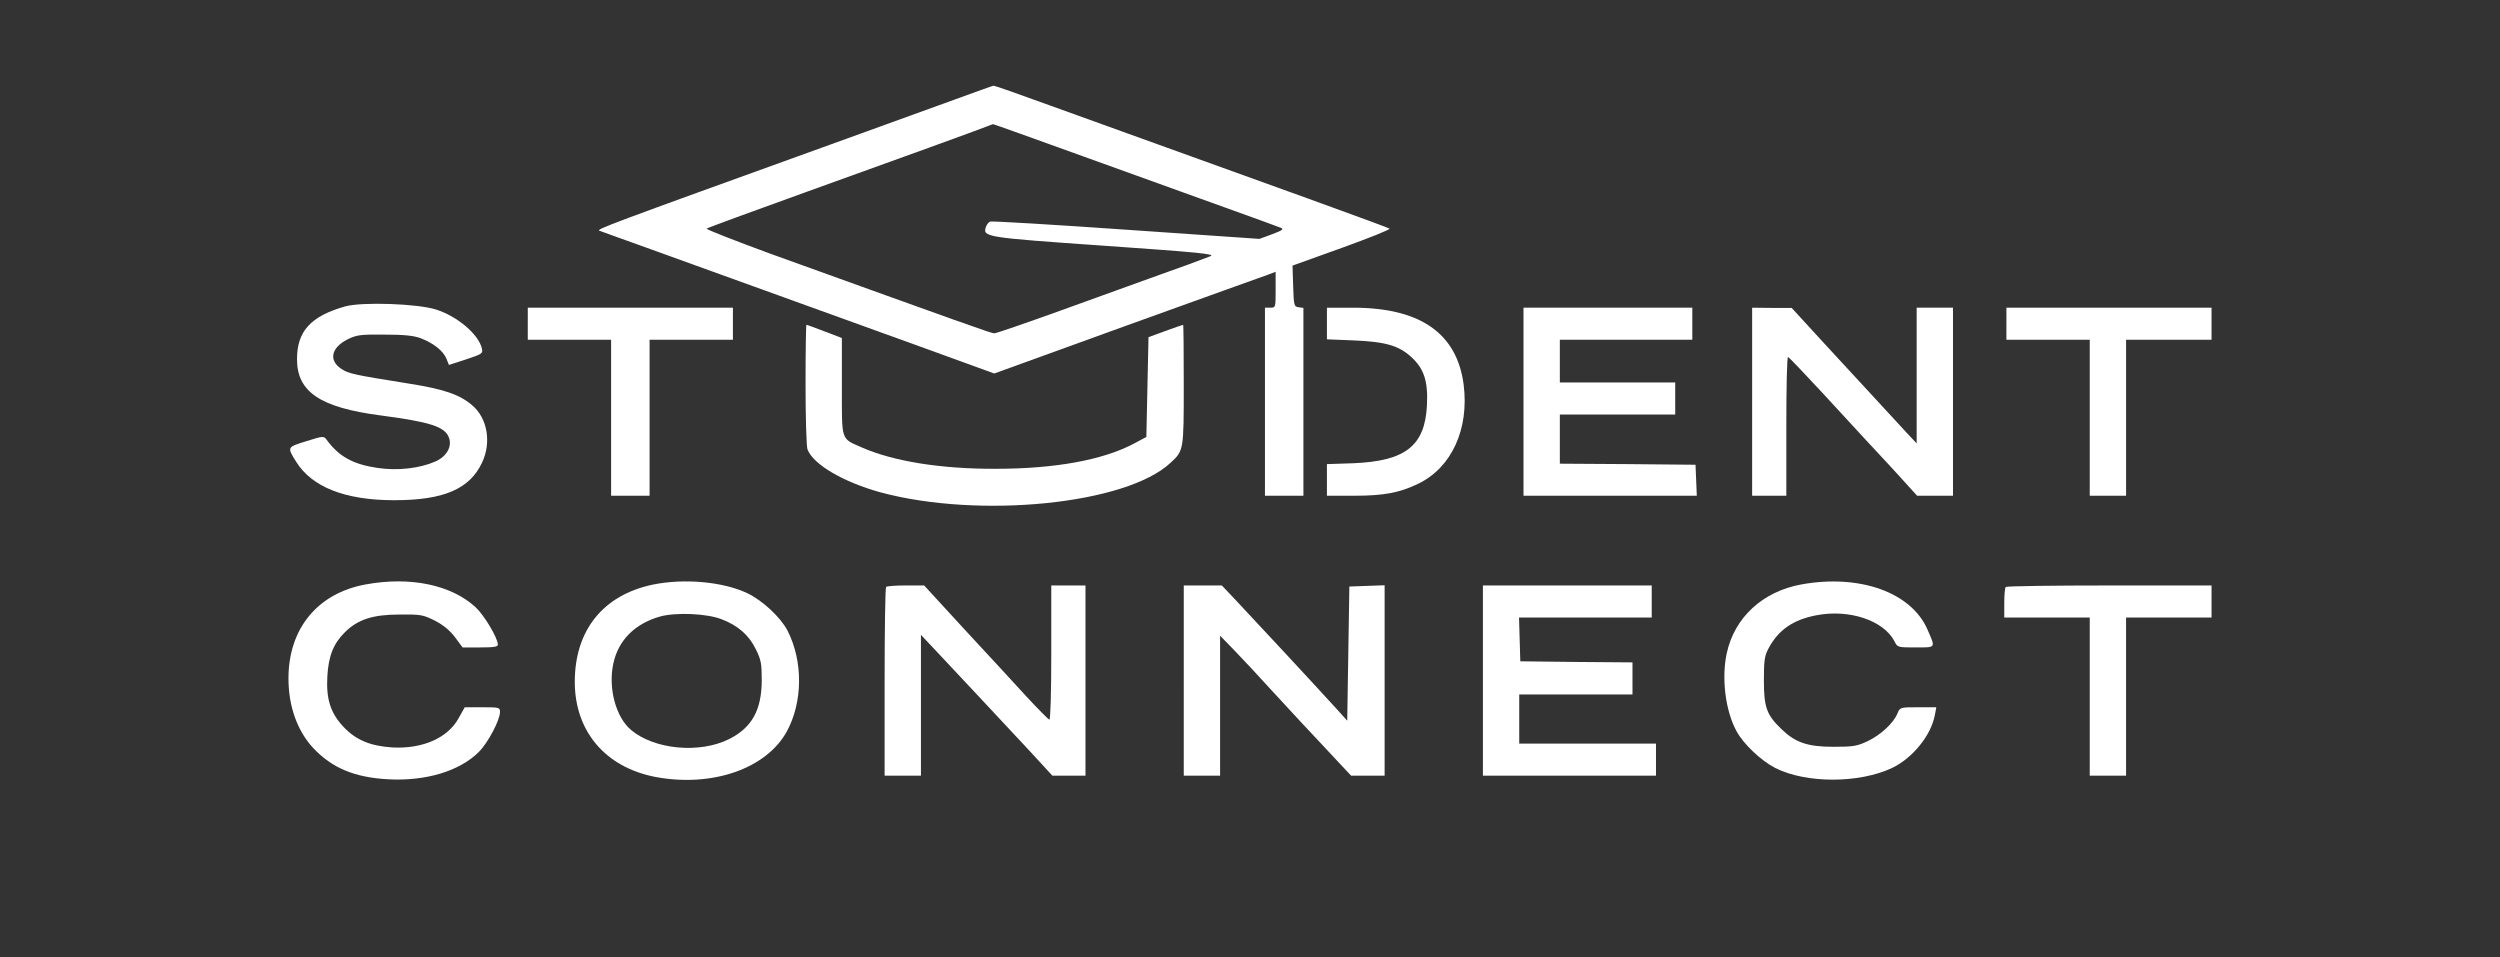 <?xml version="1.0" standalone="no"?>
<!DOCTYPE svg PUBLIC "-//W3C//DTD SVG 20010904//EN"
 "http://www.w3.org/TR/2001/REC-SVG-20010904/DTD/svg10.dtd">
<svg version="1.0" xmlns="http://www.w3.org/2000/svg"
 width="1170pt" height="448pt" viewBox="0 0 1170 448"
 preserveAspectRatio="xMidYMid meet">

<rect x="0" y="0" width="1170" height="448" fill="#333333" stroke="none"/>

<g transform="translate(0,448) scale(0.1,-0.1)"
fill="#ffffff" stroke="none">
<path d="M4465 4013 c-99 -36 -360 -130 -580 -210 -1050 -379 -1098 -397
-1079 -403 11 -4 109 -40 219 -79 187 -68 423 -153 1284 -464 l344 -125 621
225 c342 123 638 230 659 237 l37 14 0 -84 c0 -83 0 -84 -25 -84 l-25 0 0
-440 0 -440 90 0 90 0 0 439 0 440 -22 3 c-22 3 -23 8 -26 99 l-3 96 231 83
c127 46 228 86 223 90 -7 6 -496 183 -1588 576 -143 52 -262 94 -265 93 -3 0
-86 -30 -185 -66z m602 -264 c230 -83 528 -190 663 -239 135 -48 254 -92 264
-96 16 -6 8 -12 -40 -30 l-60 -22 -624 43 c-343 24 -629 41 -636 38 -8 -3 -16
-14 -20 -25 -15 -47 -8 -49 553 -88 445 -31 523 -39 498 -49 -43 -17 -141 -53
-285 -104 -69 -25 -257 -93 -418 -151 -161 -58 -300 -106 -309 -106 -14 0
-139 45 -1046 372 -169 62 -304 115 -300 118 5 4 217 82 473 174 371 133 856
309 867 315 1 1 190 -67 420 -150z"/>
<path d="M1615 3046 c-161 -46 -225 -116 -225 -247 0 -153 108 -226 390 -263
235 -31 302 -53 321 -104 16 -42 -11 -89 -64 -112 -72 -32 -177 -44 -270 -30
-115 17 -181 53 -240 134 -12 16 -18 15 -94 -9 -90 -28 -90 -27 -47 -96 74
-119 230 -180 459 -180 231 0 353 52 411 176 45 95 25 209 -47 269 -59 50
-132 75 -297 101 -256 41 -281 46 -315 69 -60 40 -47 99 30 138 43 21 61 23
173 22 92 0 137 -5 169 -17 60 -23 105 -59 120 -95 l12 -30 80 26 c76 25 80
28 74 52 -16 66 -114 149 -213 181 -86 28 -347 37 -427 15z"/>
<path d="M2470 2965 l0 -75 195 0 195 0 0 -365 0 -365 90 0 90 0 0 365 0 365
195 0 195 0 0 75 0 75 -480 0 -480 0 0 -75z"/>
<path d="M6210 2966 l0 -74 123 -5 c150 -6 213 -24 272 -78 60 -55 79 -114 73
-228 -10 -188 -101 -259 -345 -269 l-123 -4 0 -74 0 -74 128 0 c139 0 212 14
299 56 156 75 239 255 213 463 -31 241 -203 361 -517 361 l-123 0 0 -74z"/>
<path d="M7130 2600 l0 -440 405 0 406 0 -3 73 -3 72 -317 3 -318 2 0 115 0
115 270 0 270 0 0 75 0 75 -270 0 -270 0 0 100 0 100 310 0 310 0 0 75 0 75
-395 0 -395 0 0 -440z"/>
<path d="M8200 2600 l0 -440 80 0 80 0 0 325 c0 179 3 325 8 324 4 0 78 -78
165 -172 87 -95 177 -192 200 -217 23 -25 87 -93 141 -152 l98 -108 84 0 84 0
0 440 0 440 -85 0 -85 0 0 -317 0 -318 -47 50 c-66 71 -226 245 -394 427
l-144 157 -92 0 -93 1 0 -440z"/>
<path d="M9390 2965 l0 -75 195 0 195 0 0 -365 0 -365 85 0 85 0 0 365 0 365
200 0 200 0 0 75 0 75 -480 0 -480 0 0 -75z"/>
<path d="M3770 2681 c0 -154 4 -291 9 -304 27 -71 168 -153 341 -201 464 -125
1151 -56 1358 138 62 57 62 58 62 366 0 154 -1 280 -3 280 -2 0 -39 -13 -83
-29 l-79 -29 -5 -233 -5 -234 -60 -32 c-144 -76 -368 -117 -645 -117 -257 -1
-479 35 -627 100 -99 44 -93 26 -93 285 l0 227 -81 31 c-44 17 -83 31 -85 31
-2 0 -4 -126 -4 -279z"/>
<path d="M1712 1745 c-226 -41 -362 -207 -362 -440 0 -130 41 -245 116 -326
89 -94 193 -137 349 -146 177 -10 336 38 426 128 43 43 99 149 99 187 0 21 -4
22 -82 22 l-83 0 -28 -50 c-51 -94 -170 -146 -312 -138 -103 7 -170 35 -228
97 -60 64 -81 129 -75 235 5 96 29 155 83 208 60 59 130 82 256 82 98 1 109
-1 165 -29 40 -21 70 -46 94 -78 l35 -47 82 0 c63 0 83 3 83 13 0 31 -64 138
-104 175 -114 105 -305 145 -514 107z"/>
<path d="M3055 1744 c-233 -49 -365 -214 -365 -455 0 -231 143 -400 377 -445
265 -50 520 38 616 214 74 137 76 326 3 470 -32 62 -117 142 -189 176 -114 54
-296 70 -442 40z m322 -162 c76 -29 128 -74 160 -140 25 -50 28 -68 28 -147
-1 -139 -46 -220 -153 -274 -138 -69 -350 -49 -459 43 -71 60 -107 195 -83
309 23 110 100 188 220 222 75 20 217 14 287 -13z"/>
<path d="M8431 1745 c-182 -33 -314 -155 -350 -323 -25 -117 -6 -269 46 -364
33 -61 115 -138 181 -172 144 -73 392 -73 547 0 96 46 182 152 200 247 l7 37
-85 0 c-84 0 -85 0 -97 -29 -18 -45 -79 -101 -140 -130 -49 -23 -67 -26 -160
-26 -121 0 -178 20 -243 83 -69 66 -82 102 -82 227 0 94 3 116 22 151 46 86
114 133 221 154 154 31 317 -23 368 -121 14 -29 16 -29 100 -29 96 0 93 -4 54
85 -76 173 -317 259 -589 210z"/>
<path d="M4147 1733 c-4 -3 -7 -204 -7 -445 l0 -438 85 0 85 0 0 329 0 330 78
-83 c87 -92 277 -296 433 -463 l104 -113 78 0 77 0 0 445 0 445 -80 0 -80 0 0
-316 c0 -194 -4 -314 -9 -312 -6 2 -53 50 -107 108 -53 58 -182 198 -288 312
l-191 208 -86 0 c-47 0 -89 -3 -92 -7z"/>
<path d="M5540 1295 l0 -445 85 0 85 0 0 328 0 327 68 -70 c37 -38 117 -124
177 -190 101 -110 145 -157 309 -332 l59 -63 79 0 78 0 0 445 0 446 -82 -3
-83 -3 -5 -314 -5 -314 -44 49 c-109 120 -377 408 -484 522 l-59 62 -89 0 -89
0 0 -445z"/>
<path d="M6940 1295 l0 -445 405 0 405 0 0 75 0 75 -320 0 -320 0 0 115 0 115
265 0 265 0 0 75 0 75 -262 2 -263 3 -3 103 -3 102 311 0 310 0 0 75 0 75
-395 0 -395 0 0 -445z"/>
<path d="M9387 1733 c-4 -3 -7 -37 -7 -75 l0 -68 200 0 200 0 0 -370 0 -370
85 0 85 0 0 370 0 370 200 0 200 0 0 75 0 75 -478 0 c-263 0 -482 -3 -485 -7z"/>
</g>
</svg>
